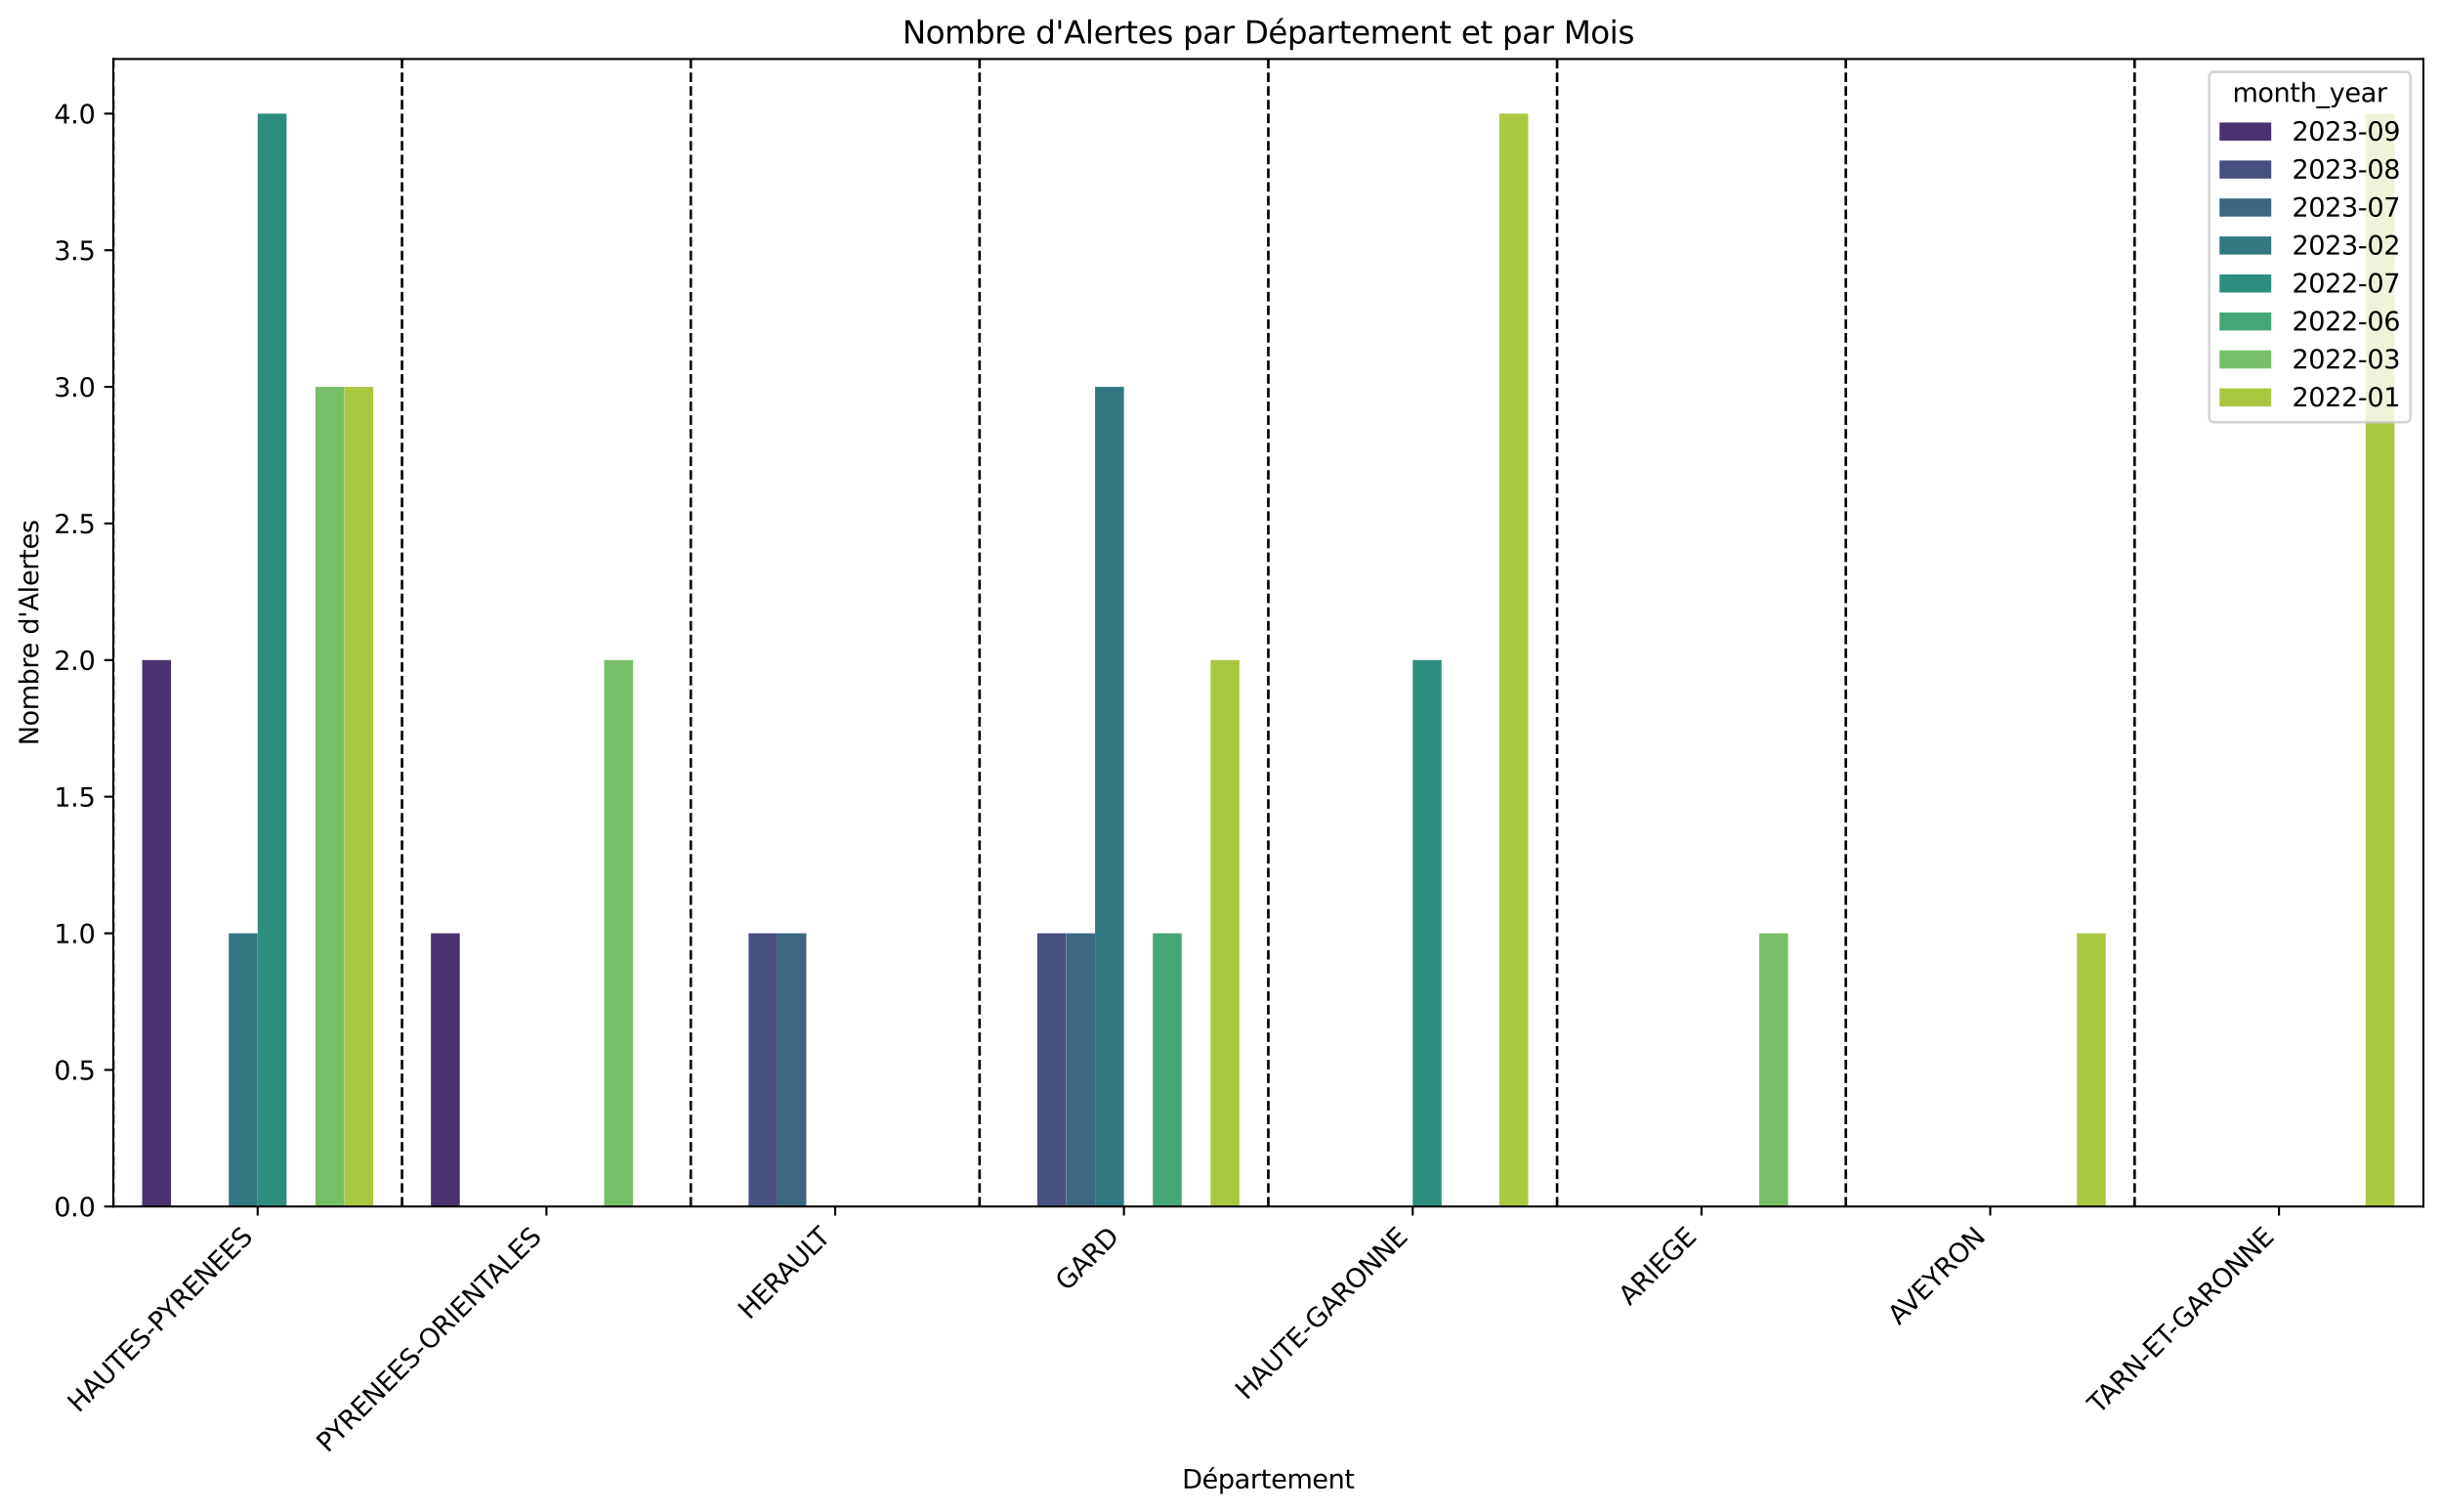 <?xml version="1.0" encoding="utf-8" standalone="no"?>
<!DOCTYPE svg PUBLIC "-//W3C//DTD SVG 1.1//EN"
  "http://www.w3.org/Graphics/SVG/1.1/DTD/svg11.dtd">
<svg xmlns:xlink="http://www.w3.org/1999/xlink" width="943.781pt" height="584.534pt" viewBox="0 0 943.781 584.534" xmlns="http://www.w3.org/2000/svg" version="1.1">
 <defs>
  <style type="text/css">*{stroke-linejoin: round; stroke-linecap: butt}</style>
 </defs>
 <g id="figure_1">
  <g id="patch_1">
   <path d="M 0 584.534 
L 943.781 584.534 
L 943.781 0 
L 0 0 
z
" style="fill: #ffffff"/>
  </g>
  <g id="axes_1">
   <g id="patch_2">
    <path d="M 43.781 466.318 
L 936.581 466.318 
L 936.581 22.798 
L 43.781 22.798 
z
" style="fill: #ffffff"/>
   </g>
   <g id="patch_3">
    <path d="M 54.941 466.318 
L 66.101 466.318 
L 66.101 255.118 
L 54.941 255.118 
z
" clip-path="url(#peeeee5071b)" style="fill: #4a326e"/>
   </g>
   <g id="patch_4">
    <path d="M 166.541 466.318 
L 177.701 466.318 
L 177.701 360.718 
L 166.541 360.718 
z
" clip-path="url(#peeeee5071b)" style="fill: #4a326e"/>
   </g>
   <g id="patch_5">
    <path d="M 289.301 466.318 
L 300.461 466.318 
L 300.461 360.718 
L 289.301 360.718 
z
" clip-path="url(#peeeee5071b)" style="fill: #485080"/>
   </g>
   <g id="patch_6">
    <path d="M 400.901 466.318 
L 412.061 466.318 
L 412.061 360.718 
L 400.901 360.718 
z
" clip-path="url(#peeeee5071b)" style="fill: #485080"/>
   </g>
   <g id="patch_7">
    <path d="M 300.461 466.318 
L 311.621 466.318 
L 311.621 360.718 
L 300.461 360.718 
z
" clip-path="url(#peeeee5071b)" style="fill: #3c6682"/>
   </g>
   <g id="patch_8">
    <path d="M 412.061 466.318 
L 423.221 466.318 
L 423.221 360.718 
L 412.061 360.718 
z
" clip-path="url(#peeeee5071b)" style="fill: #3c6682"/>
   </g>
   <g id="patch_9">
    <path d="M 88.421 466.318 
L 99.581 466.318 
L 99.581 360.718 
L 88.421 360.718 
z
" clip-path="url(#peeeee5071b)" style="fill: #337881"/>
   </g>
   <g id="patch_10">
    <path d="M 423.221 466.318 
L 434.381 466.318 
L 434.381 149.518 
L 423.221 149.518 
z
" clip-path="url(#peeeee5071b)" style="fill: #337881"/>
   </g>
   <g id="patch_11">
    <path d="M 99.581 466.318 
L 110.741 466.318 
L 110.741 43.918 
L 99.581 43.918 
z
" clip-path="url(#peeeee5071b)" style="fill: #2e8e7e"/>
   </g>
   <g id="patch_12">
    <path d="M 545.981 466.318 
L 557.141 466.318 
L 557.141 255.118 
L 545.981 255.118 
z
" clip-path="url(#peeeee5071b)" style="fill: #2e8e7e"/>
   </g>
   <g id="patch_13">
    <path d="M 445.541 466.318 
L 456.701 466.318 
L 456.701 360.718 
L 445.541 360.718 
z
" clip-path="url(#peeeee5071b)" style="fill: #45a778"/>
   </g>
   <g id="patch_14">
    <path d="M 121.901 466.318 
L 133.061 466.318 
L 133.061 149.518 
L 121.901 149.518 
z
" clip-path="url(#peeeee5071b)" style="fill: #77bf67"/>
   </g>
   <g id="patch_15">
    <path d="M 233.501 466.318 
L 244.661 466.318 
L 244.661 255.118 
L 233.501 255.118 
z
" clip-path="url(#peeeee5071b)" style="fill: #77bf67"/>
   </g>
   <g id="patch_16">
    <path d="M 679.901 466.318 
L 691.061 466.318 
L 691.061 360.718 
L 679.901 360.718 
z
" clip-path="url(#peeeee5071b)" style="fill: #77bf67"/>
   </g>
   <g id="patch_17">
    <path d="M 133.061 466.318 
L 144.221 466.318 
L 144.221 149.518 
L 133.061 149.518 
z
" clip-path="url(#peeeee5071b)" style="fill: #a9c741"/>
   </g>
   <g id="patch_18">
    <path d="M 467.861 466.318 
L 479.021 466.318 
L 479.021 255.118 
L 467.861 255.118 
z
" clip-path="url(#peeeee5071b)" style="fill: #a9c741"/>
   </g>
   <g id="patch_19">
    <path d="M 579.461 466.318 
L 590.621 466.318 
L 590.621 43.918 
L 579.461 43.918 
z
" clip-path="url(#peeeee5071b)" style="fill: #a9c741"/>
   </g>
   <g id="patch_20">
    <path d="M 802.661 466.318 
L 813.821 466.318 
L 813.821 360.718 
L 802.661 360.718 
z
" clip-path="url(#peeeee5071b)" style="fill: #a9c741"/>
   </g>
   <g id="patch_21">
    <path d="M 914.261 466.318 
L 925.421 466.318 
L 925.421 43.918 
L 914.261 43.918 
z
" clip-path="url(#peeeee5071b)" style="fill: #a9c741"/>
   </g>
   <g id="patch_22">
    <path d="M 99.581 466.318 
L 99.581 466.318 
L 99.581 466.318 
L 99.581 466.318 
z
" clip-path="url(#peeeee5071b)" style="fill: #4a326e"/>
   </g>
   <g id="patch_23">
    <path d="M 99.581 466.318 
L 99.581 466.318 
L 99.581 466.318 
L 99.581 466.318 
z
" clip-path="url(#peeeee5071b)" style="fill: #485080"/>
   </g>
   <g id="patch_24">
    <path d="M 99.581 466.318 
L 99.581 466.318 
L 99.581 466.318 
L 99.581 466.318 
z
" clip-path="url(#peeeee5071b)" style="fill: #3c6682"/>
   </g>
   <g id="patch_25">
    <path d="M 99.581 466.318 
L 99.581 466.318 
L 99.581 466.318 
L 99.581 466.318 
z
" clip-path="url(#peeeee5071b)" style="fill: #337881"/>
   </g>
   <g id="patch_26">
    <path d="M 99.581 466.318 
L 99.581 466.318 
L 99.581 466.318 
L 99.581 466.318 
z
" clip-path="url(#peeeee5071b)" style="fill: #2e8e7e"/>
   </g>
   <g id="patch_27">
    <path d="M 99.581 466.318 
L 99.581 466.318 
L 99.581 466.318 
L 99.581 466.318 
z
" clip-path="url(#peeeee5071b)" style="fill: #45a778"/>
   </g>
   <g id="patch_28">
    <path d="M 99.581 466.318 
L 99.581 466.318 
L 99.581 466.318 
L 99.581 466.318 
z
" clip-path="url(#peeeee5071b)" style="fill: #77bf67"/>
   </g>
   <g id="patch_29">
    <path d="M 99.581 466.318 
L 99.581 466.318 
L 99.581 466.318 
L 99.581 466.318 
z
" clip-path="url(#peeeee5071b)" style="fill: #a9c741"/>
   </g>
   <g id="matplotlib.axis_1">
    <g id="xtick_1">
     <g id="line2d_1">
      <defs>
       <path id="m568764acd9" d="M 0 0 
L 0 3.5 
" style="stroke: #000000; stroke-width: 0.8"/>
      </defs>
      <g>
       <use xlink:href="#m568764acd9" x="99.581" y="466.318" style="stroke: #000000; stroke-width: 0.8"/>
      </g>
     </g>
     <g id="text_1">
      <!-- HAUTES-PYRENEES -->
      <g transform="translate(30.434 546.368) rotate(-45) scale(0.1 -0.1)">
       <defs>
        <path id="DejaVuSans-48" d="M 628 4666 
L 1259 4666 
L 1259 2753 
L 3553 2753 
L 3553 4666 
L 4184 4666 
L 4184 0 
L 3553 0 
L 3553 2222 
L 1259 2222 
L 1259 0 
L 628 0 
L 628 4666 
z
" transform="scale(0.016)"/>
        <path id="DejaVuSans-41" d="M 2188 4044 
L 1331 1722 
L 3047 1722 
L 2188 4044 
z
M 1831 4666 
L 2547 4666 
L 4325 0 
L 3669 0 
L 3244 1197 
L 1141 1197 
L 716 0 
L 50 0 
L 1831 4666 
z
" transform="scale(0.016)"/>
        <path id="DejaVuSans-55" d="M 556 4666 
L 1191 4666 
L 1191 1831 
Q 1191 1081 1462 751 
Q 1734 422 2344 422 
Q 2950 422 3222 751 
Q 3494 1081 3494 1831 
L 3494 4666 
L 4128 4666 
L 4128 1753 
Q 4128 841 3676 375 
Q 3225 -91 2344 -91 
Q 1459 -91 1007 375 
Q 556 841 556 1753 
L 556 4666 
z
" transform="scale(0.016)"/>
        <path id="DejaVuSans-54" d="M -19 4666 
L 3928 4666 
L 3928 4134 
L 2272 4134 
L 2272 0 
L 1638 0 
L 1638 4134 
L -19 4134 
L -19 4666 
z
" transform="scale(0.016)"/>
        <path id="DejaVuSans-45" d="M 628 4666 
L 3578 4666 
L 3578 4134 
L 1259 4134 
L 1259 2753 
L 3481 2753 
L 3481 2222 
L 1259 2222 
L 1259 531 
L 3634 531 
L 3634 0 
L 628 0 
L 628 4666 
z
" transform="scale(0.016)"/>
        <path id="DejaVuSans-53" d="M 3425 4513 
L 3425 3897 
Q 3066 4069 2747 4153 
Q 2428 4238 2131 4238 
Q 1616 4238 1336 4038 
Q 1056 3838 1056 3469 
Q 1056 3159 1242 3001 
Q 1428 2844 1947 2747 
L 2328 2669 
Q 3034 2534 3370 2195 
Q 3706 1856 3706 1288 
Q 3706 609 3251 259 
Q 2797 -91 1919 -91 
Q 1588 -91 1214 -16 
Q 841 59 441 206 
L 441 856 
Q 825 641 1194 531 
Q 1563 422 1919 422 
Q 2459 422 2753 634 
Q 3047 847 3047 1241 
Q 3047 1584 2836 1778 
Q 2625 1972 2144 2069 
L 1759 2144 
Q 1053 2284 737 2584 
Q 422 2884 422 3419 
Q 422 4038 858 4394 
Q 1294 4750 2059 4750 
Q 2388 4750 2728 4690 
Q 3069 4631 3425 4513 
z
" transform="scale(0.016)"/>
        <path id="DejaVuSans-2d" d="M 313 2009 
L 1997 2009 
L 1997 1497 
L 313 1497 
L 313 2009 
z
" transform="scale(0.016)"/>
        <path id="DejaVuSans-50" d="M 1259 4147 
L 1259 2394 
L 2053 2394 
Q 2494 2394 2734 2622 
Q 2975 2850 2975 3272 
Q 2975 3691 2734 3919 
Q 2494 4147 2053 4147 
L 1259 4147 
z
M 628 4666 
L 2053 4666 
Q 2838 4666 3239 4311 
Q 3641 3956 3641 3272 
Q 3641 2581 3239 2228 
Q 2838 1875 2053 1875 
L 1259 1875 
L 1259 0 
L 628 0 
L 628 4666 
z
" transform="scale(0.016)"/>
        <path id="DejaVuSans-59" d="M -13 4666 
L 666 4666 
L 1959 2747 
L 3244 4666 
L 3922 4666 
L 2272 2222 
L 2272 0 
L 1638 0 
L 1638 2222 
L -13 4666 
z
" transform="scale(0.016)"/>
        <path id="DejaVuSans-52" d="M 2841 2188 
Q 3044 2119 3236 1894 
Q 3428 1669 3622 1275 
L 4263 0 
L 3584 0 
L 2988 1197 
Q 2756 1666 2539 1819 
Q 2322 1972 1947 1972 
L 1259 1972 
L 1259 0 
L 628 0 
L 628 4666 
L 2053 4666 
Q 2853 4666 3247 4331 
Q 3641 3997 3641 3322 
Q 3641 2881 3436 2590 
Q 3231 2300 2841 2188 
z
M 1259 4147 
L 1259 2491 
L 2053 2491 
Q 2509 2491 2742 2702 
Q 2975 2913 2975 3322 
Q 2975 3731 2742 3939 
Q 2509 4147 2053 4147 
L 1259 4147 
z
" transform="scale(0.016)"/>
        <path id="DejaVuSans-4e" d="M 628 4666 
L 1478 4666 
L 3547 763 
L 3547 4666 
L 4159 4666 
L 4159 0 
L 3309 0 
L 1241 3903 
L 1241 0 
L 628 0 
L 628 4666 
z
" transform="scale(0.016)"/>
       </defs>
       <use xlink:href="#DejaVuSans-48"/>
       <use xlink:href="#DejaVuSans-41" x="75.195"/>
       <use xlink:href="#DejaVuSans-55" x="143.604"/>
       <use xlink:href="#DejaVuSans-54" x="216.797"/>
       <use xlink:href="#DejaVuSans-45" x="277.881"/>
       <use xlink:href="#DejaVuSans-53" x="341.064"/>
       <use xlink:href="#DejaVuSans-2d" x="404.541"/>
       <use xlink:href="#DejaVuSans-50" x="440.625"/>
       <use xlink:href="#DejaVuSans-59" x="498.678"/>
       <use xlink:href="#DejaVuSans-52" x="559.762"/>
       <use xlink:href="#DejaVuSans-45" x="629.244"/>
       <use xlink:href="#DejaVuSans-4e" x="692.428"/>
       <use xlink:href="#DejaVuSans-45" x="767.232"/>
       <use xlink:href="#DejaVuSans-45" x="830.416"/>
       <use xlink:href="#DejaVuSans-53" x="893.6"/>
      </g>
     </g>
    </g>
    <g id="xtick_2">
     <g id="line2d_2">
      <g>
       <use xlink:href="#m568764acd9" x="211.181" y="466.318" style="stroke: #000000; stroke-width: 0.8"/>
      </g>
     </g>
     <g id="text_2">
      <!-- PYRENEES-ORIENTALES -->
      <g transform="translate(126.617 561.785) rotate(-45) scale(0.1 -0.1)">
       <defs>
        <path id="DejaVuSans-4f" d="M 2522 4238 
Q 1834 4238 1429 3725 
Q 1025 3213 1025 2328 
Q 1025 1447 1429 934 
Q 1834 422 2522 422 
Q 3209 422 3611 934 
Q 4013 1447 4013 2328 
Q 4013 3213 3611 3725 
Q 3209 4238 2522 4238 
z
M 2522 4750 
Q 3503 4750 4090 4092 
Q 4678 3434 4678 2328 
Q 4678 1225 4090 567 
Q 3503 -91 2522 -91 
Q 1538 -91 948 565 
Q 359 1222 359 2328 
Q 359 3434 948 4092 
Q 1538 4750 2522 4750 
z
" transform="scale(0.016)"/>
        <path id="DejaVuSans-49" d="M 628 4666 
L 1259 4666 
L 1259 0 
L 628 0 
L 628 4666 
z
" transform="scale(0.016)"/>
        <path id="DejaVuSans-4c" d="M 628 4666 
L 1259 4666 
L 1259 531 
L 3531 531 
L 3531 0 
L 628 0 
L 628 4666 
z
" transform="scale(0.016)"/>
       </defs>
       <use xlink:href="#DejaVuSans-50"/>
       <use xlink:href="#DejaVuSans-59" x="58.053"/>
       <use xlink:href="#DejaVuSans-52" x="119.137"/>
       <use xlink:href="#DejaVuSans-45" x="188.619"/>
       <use xlink:href="#DejaVuSans-4e" x="251.803"/>
       <use xlink:href="#DejaVuSans-45" x="326.607"/>
       <use xlink:href="#DejaVuSans-45" x="389.791"/>
       <use xlink:href="#DejaVuSans-53" x="452.975"/>
       <use xlink:href="#DejaVuSans-2d" x="516.451"/>
       <use xlink:href="#DejaVuSans-4f" x="555.285"/>
       <use xlink:href="#DejaVuSans-52" x="633.996"/>
       <use xlink:href="#DejaVuSans-49" x="703.479"/>
       <use xlink:href="#DejaVuSans-45" x="732.971"/>
       <use xlink:href="#DejaVuSans-4e" x="796.154"/>
       <use xlink:href="#DejaVuSans-54" x="870.959"/>
       <use xlink:href="#DejaVuSans-41" x="924.293"/>
       <use xlink:href="#DejaVuSans-4c" x="992.701"/>
       <use xlink:href="#DejaVuSans-45" x="1048.414"/>
       <use xlink:href="#DejaVuSans-53" x="1111.598"/>
      </g>
     </g>
    </g>
    <g id="xtick_3">
     <g id="line2d_3">
      <g>
       <use xlink:href="#m568764acd9" x="322.781" y="466.318" style="stroke: #000000; stroke-width: 0.8"/>
      </g>
     </g>
     <g id="text_3">
      <!-- HERAULT -->
      <g transform="translate(289.596 510.406) rotate(-45) scale(0.1 -0.1)">
       <use xlink:href="#DejaVuSans-48"/>
       <use xlink:href="#DejaVuSans-45" x="75.195"/>
       <use xlink:href="#DejaVuSans-52" x="138.379"/>
       <use xlink:href="#DejaVuSans-41" x="203.861"/>
       <use xlink:href="#DejaVuSans-55" x="272.27"/>
       <use xlink:href="#DejaVuSans-4c" x="345.463"/>
       <use xlink:href="#DejaVuSans-54" x="387.426"/>
      </g>
     </g>
    </g>
    <g id="xtick_4">
     <g id="line2d_4">
      <g>
       <use xlink:href="#m568764acd9" x="434.381" y="466.318" style="stroke: #000000; stroke-width: 0.8"/>
      </g>
     </g>
     <g id="text_4">
      <!-- GARD -->
      <g transform="translate(412.237 499.365) rotate(-45) scale(0.1 -0.1)">
       <defs>
        <path id="DejaVuSans-47" d="M 3809 666 
L 3809 1919 
L 2778 1919 
L 2778 2438 
L 4434 2438 
L 4434 434 
Q 4069 175 3628 42 
Q 3188 -91 2688 -91 
Q 1594 -91 976 548 
Q 359 1188 359 2328 
Q 359 3472 976 4111 
Q 1594 4750 2688 4750 
Q 3144 4750 3555 4637 
Q 3966 4525 4313 4306 
L 4313 3634 
Q 3963 3931 3569 4081 
Q 3175 4231 2741 4231 
Q 1884 4231 1454 3753 
Q 1025 3275 1025 2328 
Q 1025 1384 1454 906 
Q 1884 428 2741 428 
Q 3075 428 3337 486 
Q 3600 544 3809 666 
z
" transform="scale(0.016)"/>
        <path id="DejaVuSans-44" d="M 1259 4147 
L 1259 519 
L 2022 519 
Q 2988 519 3436 956 
Q 3884 1394 3884 2338 
Q 3884 3275 3436 3711 
Q 2988 4147 2022 4147 
L 1259 4147 
z
M 628 4666 
L 1925 4666 
Q 3281 4666 3915 4102 
Q 4550 3538 4550 2338 
Q 4550 1131 3912 565 
Q 3275 0 1925 0 
L 628 0 
L 628 4666 
z
" transform="scale(0.016)"/>
       </defs>
       <use xlink:href="#DejaVuSans-47"/>
       <use xlink:href="#DejaVuSans-41" x="77.49"/>
       <use xlink:href="#DejaVuSans-52" x="145.898"/>
       <use xlink:href="#DejaVuSans-44" x="215.381"/>
      </g>
     </g>
    </g>
    <g id="xtick_5">
     <g id="line2d_5">
      <g>
       <use xlink:href="#m568764acd9" x="545.981" y="466.318" style="stroke: #000000; stroke-width: 0.8"/>
      </g>
     </g>
     <g id="text_5">
      <!-- HAUTE-GARONNE -->
      <g transform="translate(481.743 541.459) rotate(-45) scale(0.1 -0.1)">
       <use xlink:href="#DejaVuSans-48"/>
       <use xlink:href="#DejaVuSans-41" x="75.195"/>
       <use xlink:href="#DejaVuSans-55" x="143.604"/>
       <use xlink:href="#DejaVuSans-54" x="216.797"/>
       <use xlink:href="#DejaVuSans-45" x="277.881"/>
       <use xlink:href="#DejaVuSans-2d" x="341.064"/>
       <use xlink:href="#DejaVuSans-47" x="380.773"/>
       <use xlink:href="#DejaVuSans-41" x="458.264"/>
       <use xlink:href="#DejaVuSans-52" x="526.672"/>
       <use xlink:href="#DejaVuSans-4f" x="596.154"/>
       <use xlink:href="#DejaVuSans-4e" x="674.865"/>
       <use xlink:href="#DejaVuSans-4e" x="749.67"/>
       <use xlink:href="#DejaVuSans-45" x="824.475"/>
      </g>
     </g>
    </g>
    <g id="xtick_6">
     <g id="line2d_6">
      <g>
       <use xlink:href="#m568764acd9" x="657.581" y="466.318" style="stroke: #000000; stroke-width: 0.8"/>
      </g>
     </g>
     <g id="text_6">
      <!-- ARIEGE -->
      <g transform="translate(629.859 504.942) rotate(-45) scale(0.1 -0.1)">
       <use xlink:href="#DejaVuSans-41"/>
       <use xlink:href="#DejaVuSans-52" x="68.408"/>
       <use xlink:href="#DejaVuSans-49" x="137.891"/>
       <use xlink:href="#DejaVuSans-45" x="167.383"/>
       <use xlink:href="#DejaVuSans-47" x="230.566"/>
       <use xlink:href="#DejaVuSans-45" x="308.057"/>
      </g>
     </g>
    </g>
    <g id="xtick_7">
     <g id="line2d_7">
      <g>
       <use xlink:href="#m568764acd9" x="769.181" y="466.318" style="stroke: #000000; stroke-width: 0.8"/>
      </g>
     </g>
     <g id="text_7">
      <!-- AVEYRON -->
      <g transform="translate(733.931 512.471) rotate(-45) scale(0.1 -0.1)">
       <defs>
        <path id="DejaVuSans-56" d="M 1831 0 
L 50 4666 
L 709 4666 
L 2188 738 
L 3669 4666 
L 4325 4666 
L 2547 0 
L 1831 0 
z
" transform="scale(0.016)"/>
       </defs>
       <use xlink:href="#DejaVuSans-41"/>
       <use xlink:href="#DejaVuSans-56" x="62.033"/>
       <use xlink:href="#DejaVuSans-45" x="130.441"/>
       <use xlink:href="#DejaVuSans-59" x="193.625"/>
       <use xlink:href="#DejaVuSans-52" x="254.709"/>
       <use xlink:href="#DejaVuSans-4f" x="324.191"/>
       <use xlink:href="#DejaVuSans-4e" x="402.902"/>
      </g>
     </g>
    </g>
    <g id="xtick_8">
     <g id="line2d_8">
      <g>
       <use xlink:href="#m568764acd9" x="880.781" y="466.318" style="stroke: #000000; stroke-width: 0.8"/>
      </g>
     </g>
     <g id="text_8">
      <!-- TARN-ET-GARONNE -->
      <g transform="translate(811.156 546.846) rotate(-45) scale(0.1 -0.1)">
       <use xlink:href="#DejaVuSans-54"/>
       <use xlink:href="#DejaVuSans-41" x="53.334"/>
       <use xlink:href="#DejaVuSans-52" x="121.742"/>
       <use xlink:href="#DejaVuSans-4e" x="191.225"/>
       <use xlink:href="#DejaVuSans-2d" x="266.029"/>
       <use xlink:href="#DejaVuSans-45" x="302.113"/>
       <use xlink:href="#DejaVuSans-54" x="365.297"/>
       <use xlink:href="#DejaVuSans-2d" x="417.256"/>
       <use xlink:href="#DejaVuSans-47" x="456.965"/>
       <use xlink:href="#DejaVuSans-41" x="534.455"/>
       <use xlink:href="#DejaVuSans-52" x="602.863"/>
       <use xlink:href="#DejaVuSans-4f" x="672.346"/>
       <use xlink:href="#DejaVuSans-4e" x="751.057"/>
       <use xlink:href="#DejaVuSans-4e" x="825.861"/>
       <use xlink:href="#DejaVuSans-45" x="900.666"/>
      </g>
     </g>
    </g>
    <g id="text_9">
     <!-- Département -->
     <g transform="translate(456.848 575.254) scale(0.1 -0.1)">
      <defs>
       <path id="DejaVuSans-e9" d="M 3597 1894 
L 3597 1613 
L 953 1613 
Q 991 1019 1311 708 
Q 1631 397 2203 397 
Q 2534 397 2845 478 
Q 3156 559 3463 722 
L 3463 178 
Q 3153 47 2828 -22 
Q 2503 -91 2169 -91 
Q 1331 -91 842 396 
Q 353 884 353 1716 
Q 353 2575 817 3079 
Q 1281 3584 2069 3584 
Q 2775 3584 3186 3129 
Q 3597 2675 3597 1894 
z
M 3022 2063 
Q 3016 2534 2758 2815 
Q 2500 3097 2075 3097 
Q 1594 3097 1305 2825 
Q 1016 2553 972 2059 
L 3022 2063 
z
M 2466 5119 
L 3088 5119 
L 2070 3944 
L 1591 3944 
L 2466 5119 
z
" transform="scale(0.016)"/>
       <path id="DejaVuSans-70" d="M 1159 525 
L 1159 -1331 
L 581 -1331 
L 581 3500 
L 1159 3500 
L 1159 2969 
Q 1341 3281 1617 3432 
Q 1894 3584 2278 3584 
Q 2916 3584 3314 3078 
Q 3713 2572 3713 1747 
Q 3713 922 3314 415 
Q 2916 -91 2278 -91 
Q 1894 -91 1617 61 
Q 1341 213 1159 525 
z
M 3116 1747 
Q 3116 2381 2855 2742 
Q 2594 3103 2138 3103 
Q 1681 3103 1420 2742 
Q 1159 2381 1159 1747 
Q 1159 1113 1420 752 
Q 1681 391 2138 391 
Q 2594 391 2855 752 
Q 3116 1113 3116 1747 
z
" transform="scale(0.016)"/>
       <path id="DejaVuSans-61" d="M 2194 1759 
Q 1497 1759 1228 1600 
Q 959 1441 959 1056 
Q 959 750 1161 570 
Q 1363 391 1709 391 
Q 2188 391 2477 730 
Q 2766 1069 2766 1631 
L 2766 1759 
L 2194 1759 
z
M 3341 1997 
L 3341 0 
L 2766 0 
L 2766 531 
Q 2569 213 2275 61 
Q 1981 -91 1556 -91 
Q 1019 -91 701 211 
Q 384 513 384 1019 
Q 384 1609 779 1909 
Q 1175 2209 1959 2209 
L 2766 2209 
L 2766 2266 
Q 2766 2663 2505 2880 
Q 2244 3097 1772 3097 
Q 1472 3097 1187 3025 
Q 903 2953 641 2809 
L 641 3341 
Q 956 3463 1253 3523 
Q 1550 3584 1831 3584 
Q 2591 3584 2966 3190 
Q 3341 2797 3341 1997 
z
" transform="scale(0.016)"/>
       <path id="DejaVuSans-72" d="M 2631 2963 
Q 2534 3019 2420 3045 
Q 2306 3072 2169 3072 
Q 1681 3072 1420 2755 
Q 1159 2438 1159 1844 
L 1159 0 
L 581 0 
L 581 3500 
L 1159 3500 
L 1159 2956 
Q 1341 3275 1631 3429 
Q 1922 3584 2338 3584 
Q 2397 3584 2469 3576 
Q 2541 3569 2628 3553 
L 2631 2963 
z
" transform="scale(0.016)"/>
       <path id="DejaVuSans-74" d="M 1172 4494 
L 1172 3500 
L 2356 3500 
L 2356 3053 
L 1172 3053 
L 1172 1153 
Q 1172 725 1289 603 
Q 1406 481 1766 481 
L 2356 481 
L 2356 0 
L 1766 0 
Q 1100 0 847 248 
Q 594 497 594 1153 
L 594 3053 
L 172 3053 
L 172 3500 
L 594 3500 
L 594 4494 
L 1172 4494 
z
" transform="scale(0.016)"/>
       <path id="DejaVuSans-65" d="M 3597 1894 
L 3597 1613 
L 953 1613 
Q 991 1019 1311 708 
Q 1631 397 2203 397 
Q 2534 397 2845 478 
Q 3156 559 3463 722 
L 3463 178 
Q 3153 47 2828 -22 
Q 2503 -91 2169 -91 
Q 1331 -91 842 396 
Q 353 884 353 1716 
Q 353 2575 817 3079 
Q 1281 3584 2069 3584 
Q 2775 3584 3186 3129 
Q 3597 2675 3597 1894 
z
M 3022 2063 
Q 3016 2534 2758 2815 
Q 2500 3097 2075 3097 
Q 1594 3097 1305 2825 
Q 1016 2553 972 2059 
L 3022 2063 
z
" transform="scale(0.016)"/>
       <path id="DejaVuSans-6d" d="M 3328 2828 
Q 3544 3216 3844 3400 
Q 4144 3584 4550 3584 
Q 5097 3584 5394 3201 
Q 5691 2819 5691 2113 
L 5691 0 
L 5113 0 
L 5113 2094 
Q 5113 2597 4934 2840 
Q 4756 3084 4391 3084 
Q 3944 3084 3684 2787 
Q 3425 2491 3425 1978 
L 3425 0 
L 2847 0 
L 2847 2094 
Q 2847 2600 2669 2842 
Q 2491 3084 2119 3084 
Q 1678 3084 1418 2786 
Q 1159 2488 1159 1978 
L 1159 0 
L 581 0 
L 581 3500 
L 1159 3500 
L 1159 2956 
Q 1356 3278 1631 3431 
Q 1906 3584 2284 3584 
Q 2666 3584 2933 3390 
Q 3200 3197 3328 2828 
z
" transform="scale(0.016)"/>
       <path id="DejaVuSans-6e" d="M 3513 2113 
L 3513 0 
L 2938 0 
L 2938 2094 
Q 2938 2591 2744 2837 
Q 2550 3084 2163 3084 
Q 1697 3084 1428 2787 
Q 1159 2491 1159 1978 
L 1159 0 
L 581 0 
L 581 3500 
L 1159 3500 
L 1159 2956 
Q 1366 3272 1645 3428 
Q 1925 3584 2291 3584 
Q 2894 3584 3203 3211 
Q 3513 2838 3513 2113 
z
" transform="scale(0.016)"/>
      </defs>
      <use xlink:href="#DejaVuSans-44"/>
      <use xlink:href="#DejaVuSans-e9" x="77.002"/>
      <use xlink:href="#DejaVuSans-70" x="138.525"/>
      <use xlink:href="#DejaVuSans-61" x="202.002"/>
      <use xlink:href="#DejaVuSans-72" x="263.281"/>
      <use xlink:href="#DejaVuSans-74" x="304.395"/>
      <use xlink:href="#DejaVuSans-65" x="343.604"/>
      <use xlink:href="#DejaVuSans-6d" x="405.127"/>
      <use xlink:href="#DejaVuSans-65" x="502.539"/>
      <use xlink:href="#DejaVuSans-6e" x="564.062"/>
      <use xlink:href="#DejaVuSans-74" x="627.441"/>
     </g>
    </g>
   </g>
   <g id="matplotlib.axis_2">
    <g id="ytick_1">
     <g id="line2d_9">
      <defs>
       <path id="mfd85e1e2df" d="M 0 0 
L -3.5 0 
" style="stroke: #000000; stroke-width: 0.8"/>
      </defs>
      <g>
       <use xlink:href="#mfd85e1e2df" x="43.781" y="466.318" style="stroke: #000000; stroke-width: 0.8"/>
      </g>
     </g>
     <g id="text_10">
      <!-- 0.0 -->
      <g transform="translate(20.878 470.117) scale(0.1 -0.1)">
       <defs>
        <path id="DejaVuSans-30" d="M 2034 4250 
Q 1547 4250 1301 3770 
Q 1056 3291 1056 2328 
Q 1056 1369 1301 889 
Q 1547 409 2034 409 
Q 2525 409 2770 889 
Q 3016 1369 3016 2328 
Q 3016 3291 2770 3770 
Q 2525 4250 2034 4250 
z
M 2034 4750 
Q 2819 4750 3233 4129 
Q 3647 3509 3647 2328 
Q 3647 1150 3233 529 
Q 2819 -91 2034 -91 
Q 1250 -91 836 529 
Q 422 1150 422 2328 
Q 422 3509 836 4129 
Q 1250 4750 2034 4750 
z
" transform="scale(0.016)"/>
        <path id="DejaVuSans-2e" d="M 684 794 
L 1344 794 
L 1344 0 
L 684 0 
L 684 794 
z
" transform="scale(0.016)"/>
       </defs>
       <use xlink:href="#DejaVuSans-30"/>
       <use xlink:href="#DejaVuSans-2e" x="63.623"/>
       <use xlink:href="#DejaVuSans-30" x="95.41"/>
      </g>
     </g>
    </g>
    <g id="ytick_2">
     <g id="line2d_10">
      <g>
       <use xlink:href="#mfd85e1e2df" x="43.781" y="413.518" style="stroke: #000000; stroke-width: 0.8"/>
      </g>
     </g>
     <g id="text_11">
      <!-- 0.5 -->
      <g transform="translate(20.878 417.317) scale(0.1 -0.1)">
       <defs>
        <path id="DejaVuSans-35" d="M 691 4666 
L 3169 4666 
L 3169 4134 
L 1269 4134 
L 1269 2991 
Q 1406 3038 1543 3061 
Q 1681 3084 1819 3084 
Q 2600 3084 3056 2656 
Q 3513 2228 3513 1497 
Q 3513 744 3044 326 
Q 2575 -91 1722 -91 
Q 1428 -91 1123 -41 
Q 819 9 494 109 
L 494 744 
Q 775 591 1075 516 
Q 1375 441 1709 441 
Q 2250 441 2565 725 
Q 2881 1009 2881 1497 
Q 2881 1984 2565 2268 
Q 2250 2553 1709 2553 
Q 1456 2553 1204 2497 
Q 953 2441 691 2322 
L 691 4666 
z
" transform="scale(0.016)"/>
       </defs>
       <use xlink:href="#DejaVuSans-30"/>
       <use xlink:href="#DejaVuSans-2e" x="63.623"/>
       <use xlink:href="#DejaVuSans-35" x="95.41"/>
      </g>
     </g>
    </g>
    <g id="ytick_3">
     <g id="line2d_11">
      <g>
       <use xlink:href="#mfd85e1e2df" x="43.781" y="360.718" style="stroke: #000000; stroke-width: 0.8"/>
      </g>
     </g>
     <g id="text_12">
      <!-- 1.0 -->
      <g transform="translate(20.878 364.517) scale(0.1 -0.1)">
       <defs>
        <path id="DejaVuSans-31" d="M 794 531 
L 1825 531 
L 1825 4091 
L 703 3866 
L 703 4441 
L 1819 4666 
L 2450 4666 
L 2450 531 
L 3481 531 
L 3481 0 
L 794 0 
L 794 531 
z
" transform="scale(0.016)"/>
       </defs>
       <use xlink:href="#DejaVuSans-31"/>
       <use xlink:href="#DejaVuSans-2e" x="63.623"/>
       <use xlink:href="#DejaVuSans-30" x="95.41"/>
      </g>
     </g>
    </g>
    <g id="ytick_4">
     <g id="line2d_12">
      <g>
       <use xlink:href="#mfd85e1e2df" x="43.781" y="307.918" style="stroke: #000000; stroke-width: 0.8"/>
      </g>
     </g>
     <g id="text_13">
      <!-- 1.5 -->
      <g transform="translate(20.878 311.717) scale(0.1 -0.1)">
       <use xlink:href="#DejaVuSans-31"/>
       <use xlink:href="#DejaVuSans-2e" x="63.623"/>
       <use xlink:href="#DejaVuSans-35" x="95.41"/>
      </g>
     </g>
    </g>
    <g id="ytick_5">
     <g id="line2d_13">
      <g>
       <use xlink:href="#mfd85e1e2df" x="43.781" y="255.118" style="stroke: #000000; stroke-width: 0.8"/>
      </g>
     </g>
     <g id="text_14">
      <!-- 2.0 -->
      <g transform="translate(20.878 258.917) scale(0.1 -0.1)">
       <defs>
        <path id="DejaVuSans-32" d="M 1228 531 
L 3431 531 
L 3431 0 
L 469 0 
L 469 531 
Q 828 903 1448 1529 
Q 2069 2156 2228 2338 
Q 2531 2678 2651 2914 
Q 2772 3150 2772 3378 
Q 2772 3750 2511 3984 
Q 2250 4219 1831 4219 
Q 1534 4219 1204 4116 
Q 875 4013 500 3803 
L 500 4441 
Q 881 4594 1212 4672 
Q 1544 4750 1819 4750 
Q 2544 4750 2975 4387 
Q 3406 4025 3406 3419 
Q 3406 3131 3298 2873 
Q 3191 2616 2906 2266 
Q 2828 2175 2409 1742 
Q 1991 1309 1228 531 
z
" transform="scale(0.016)"/>
       </defs>
       <use xlink:href="#DejaVuSans-32"/>
       <use xlink:href="#DejaVuSans-2e" x="63.623"/>
       <use xlink:href="#DejaVuSans-30" x="95.41"/>
      </g>
     </g>
    </g>
    <g id="ytick_6">
     <g id="line2d_14">
      <g>
       <use xlink:href="#mfd85e1e2df" x="43.781" y="202.318" style="stroke: #000000; stroke-width: 0.8"/>
      </g>
     </g>
     <g id="text_15">
      <!-- 2.5 -->
      <g transform="translate(20.878 206.117) scale(0.1 -0.1)">
       <use xlink:href="#DejaVuSans-32"/>
       <use xlink:href="#DejaVuSans-2e" x="63.623"/>
       <use xlink:href="#DejaVuSans-35" x="95.41"/>
      </g>
     </g>
    </g>
    <g id="ytick_7">
     <g id="line2d_15">
      <g>
       <use xlink:href="#mfd85e1e2df" x="43.781" y="149.518" style="stroke: #000000; stroke-width: 0.8"/>
      </g>
     </g>
     <g id="text_16">
      <!-- 3.0 -->
      <g transform="translate(20.878 153.317) scale(0.1 -0.1)">
       <defs>
        <path id="DejaVuSans-33" d="M 2597 2516 
Q 3050 2419 3304 2112 
Q 3559 1806 3559 1356 
Q 3559 666 3084 287 
Q 2609 -91 1734 -91 
Q 1441 -91 1130 -33 
Q 819 25 488 141 
L 488 750 
Q 750 597 1062 519 
Q 1375 441 1716 441 
Q 2309 441 2620 675 
Q 2931 909 2931 1356 
Q 2931 1769 2642 2001 
Q 2353 2234 1838 2234 
L 1294 2234 
L 1294 2753 
L 1863 2753 
Q 2328 2753 2575 2939 
Q 2822 3125 2822 3475 
Q 2822 3834 2567 4026 
Q 2313 4219 1838 4219 
Q 1578 4219 1281 4162 
Q 984 4106 628 3988 
L 628 4550 
Q 988 4650 1302 4700 
Q 1616 4750 1894 4750 
Q 2613 4750 3031 4423 
Q 3450 4097 3450 3541 
Q 3450 3153 3228 2886 
Q 3006 2619 2597 2516 
z
" transform="scale(0.016)"/>
       </defs>
       <use xlink:href="#DejaVuSans-33"/>
       <use xlink:href="#DejaVuSans-2e" x="63.623"/>
       <use xlink:href="#DejaVuSans-30" x="95.41"/>
      </g>
     </g>
    </g>
    <g id="ytick_8">
     <g id="line2d_16">
      <g>
       <use xlink:href="#mfd85e1e2df" x="43.781" y="96.718" style="stroke: #000000; stroke-width: 0.8"/>
      </g>
     </g>
     <g id="text_17">
      <!-- 3.5 -->
      <g transform="translate(20.878 100.517) scale(0.1 -0.1)">
       <use xlink:href="#DejaVuSans-33"/>
       <use xlink:href="#DejaVuSans-2e" x="63.623"/>
       <use xlink:href="#DejaVuSans-35" x="95.41"/>
      </g>
     </g>
    </g>
    <g id="ytick_9">
     <g id="line2d_17">
      <g>
       <use xlink:href="#mfd85e1e2df" x="43.781" y="43.918" style="stroke: #000000; stroke-width: 0.8"/>
      </g>
     </g>
     <g id="text_18">
      <!-- 4.0 -->
      <g transform="translate(20.878 47.717) scale(0.1 -0.1)">
       <defs>
        <path id="DejaVuSans-34" d="M 2419 4116 
L 825 1625 
L 2419 1625 
L 2419 4116 
z
M 2253 4666 
L 3047 4666 
L 3047 1625 
L 3713 1625 
L 3713 1100 
L 3047 1100 
L 3047 0 
L 2419 0 
L 2419 1100 
L 313 1100 
L 313 1709 
L 2253 4666 
z
" transform="scale(0.016)"/>
       </defs>
       <use xlink:href="#DejaVuSans-34"/>
       <use xlink:href="#DejaVuSans-2e" x="63.623"/>
       <use xlink:href="#DejaVuSans-30" x="95.41"/>
      </g>
     </g>
    </g>
    <g id="text_19">
     <!-- Nombre d'Alertes -->
     <g transform="translate(14.798 288.142) rotate(-90) scale(0.1 -0.1)">
      <defs>
       <path id="DejaVuSans-6f" d="M 1959 3097 
Q 1497 3097 1228 2736 
Q 959 2375 959 1747 
Q 959 1119 1226 758 
Q 1494 397 1959 397 
Q 2419 397 2687 759 
Q 2956 1122 2956 1747 
Q 2956 2369 2687 2733 
Q 2419 3097 1959 3097 
z
M 1959 3584 
Q 2709 3584 3137 3096 
Q 3566 2609 3566 1747 
Q 3566 888 3137 398 
Q 2709 -91 1959 -91 
Q 1206 -91 779 398 
Q 353 888 353 1747 
Q 353 2609 779 3096 
Q 1206 3584 1959 3584 
z
" transform="scale(0.016)"/>
       <path id="DejaVuSans-62" d="M 3116 1747 
Q 3116 2381 2855 2742 
Q 2594 3103 2138 3103 
Q 1681 3103 1420 2742 
Q 1159 2381 1159 1747 
Q 1159 1113 1420 752 
Q 1681 391 2138 391 
Q 2594 391 2855 752 
Q 3116 1113 3116 1747 
z
M 1159 2969 
Q 1341 3281 1617 3432 
Q 1894 3584 2278 3584 
Q 2916 3584 3314 3078 
Q 3713 2572 3713 1747 
Q 3713 922 3314 415 
Q 2916 -91 2278 -91 
Q 1894 -91 1617 61 
Q 1341 213 1159 525 
L 1159 0 
L 581 0 
L 581 4863 
L 1159 4863 
L 1159 2969 
z
" transform="scale(0.016)"/>
       <path id="DejaVuSans-20" transform="scale(0.016)"/>
       <path id="DejaVuSans-64" d="M 2906 2969 
L 2906 4863 
L 3481 4863 
L 3481 0 
L 2906 0 
L 2906 525 
Q 2725 213 2448 61 
Q 2172 -91 1784 -91 
Q 1150 -91 751 415 
Q 353 922 353 1747 
Q 353 2572 751 3078 
Q 1150 3584 1784 3584 
Q 2172 3584 2448 3432 
Q 2725 3281 2906 2969 
z
M 947 1747 
Q 947 1113 1208 752 
Q 1469 391 1925 391 
Q 2381 391 2643 752 
Q 2906 1113 2906 1747 
Q 2906 2381 2643 2742 
Q 2381 3103 1925 3103 
Q 1469 3103 1208 2742 
Q 947 2381 947 1747 
z
" transform="scale(0.016)"/>
       <path id="DejaVuSans-27" d="M 1147 4666 
L 1147 2931 
L 616 2931 
L 616 4666 
L 1147 4666 
z
" transform="scale(0.016)"/>
       <path id="DejaVuSans-6c" d="M 603 4863 
L 1178 4863 
L 1178 0 
L 603 0 
L 603 4863 
z
" transform="scale(0.016)"/>
       <path id="DejaVuSans-73" d="M 2834 3397 
L 2834 2853 
Q 2591 2978 2328 3040 
Q 2066 3103 1784 3103 
Q 1356 3103 1142 2972 
Q 928 2841 928 2578 
Q 928 2378 1081 2264 
Q 1234 2150 1697 2047 
L 1894 2003 
Q 2506 1872 2764 1633 
Q 3022 1394 3022 966 
Q 3022 478 2636 193 
Q 2250 -91 1575 -91 
Q 1294 -91 989 -36 
Q 684 19 347 128 
L 347 722 
Q 666 556 975 473 
Q 1284 391 1588 391 
Q 1994 391 2212 530 
Q 2431 669 2431 922 
Q 2431 1156 2273 1281 
Q 2116 1406 1581 1522 
L 1381 1569 
Q 847 1681 609 1914 
Q 372 2147 372 2553 
Q 372 3047 722 3315 
Q 1072 3584 1716 3584 
Q 2034 3584 2315 3537 
Q 2597 3491 2834 3397 
z
" transform="scale(0.016)"/>
      </defs>
      <use xlink:href="#DejaVuSans-4e"/>
      <use xlink:href="#DejaVuSans-6f" x="74.805"/>
      <use xlink:href="#DejaVuSans-6d" x="135.986"/>
      <use xlink:href="#DejaVuSans-62" x="233.398"/>
      <use xlink:href="#DejaVuSans-72" x="296.875"/>
      <use xlink:href="#DejaVuSans-65" x="335.738"/>
      <use xlink:href="#DejaVuSans-20" x="397.262"/>
      <use xlink:href="#DejaVuSans-64" x="429.049"/>
      <use xlink:href="#DejaVuSans-27" x="492.525"/>
      <use xlink:href="#DejaVuSans-41" x="520.016"/>
      <use xlink:href="#DejaVuSans-6c" x="588.424"/>
      <use xlink:href="#DejaVuSans-65" x="616.207"/>
      <use xlink:href="#DejaVuSans-72" x="677.73"/>
      <use xlink:href="#DejaVuSans-74" x="718.844"/>
      <use xlink:href="#DejaVuSans-65" x="758.053"/>
      <use xlink:href="#DejaVuSans-73" x="819.576"/>
     </g>
    </g>
   </g>
   <g id="line2d_18">
    <path d="M 43.781 466.318 
L 43.781 22.798 
" clip-path="url(#peeeee5071b)" style="fill: none; stroke-dasharray: 3.7,1.6; stroke-dashoffset: 0; stroke: #000000"/>
   </g>
   <g id="line2d_19">
    <path d="M 155.381 466.318 
L 155.381 22.798 
" clip-path="url(#peeeee5071b)" style="fill: none; stroke-dasharray: 3.7,1.6; stroke-dashoffset: 0; stroke: #000000"/>
   </g>
   <g id="line2d_20">
    <path d="M 266.981 466.318 
L 266.981 22.798 
" clip-path="url(#peeeee5071b)" style="fill: none; stroke-dasharray: 3.7,1.6; stroke-dashoffset: 0; stroke: #000000"/>
   </g>
   <g id="line2d_21">
    <path d="M 378.581 466.318 
L 378.581 22.798 
" clip-path="url(#peeeee5071b)" style="fill: none; stroke-dasharray: 3.7,1.6; stroke-dashoffset: 0; stroke: #000000"/>
   </g>
   <g id="line2d_22">
    <path d="M 490.181 466.318 
L 490.181 22.798 
" clip-path="url(#peeeee5071b)" style="fill: none; stroke-dasharray: 3.7,1.6; stroke-dashoffset: 0; stroke: #000000"/>
   </g>
   <g id="line2d_23">
    <path d="M 601.781 466.318 
L 601.781 22.798 
" clip-path="url(#peeeee5071b)" style="fill: none; stroke-dasharray: 3.7,1.6; stroke-dashoffset: 0; stroke: #000000"/>
   </g>
   <g id="line2d_24">
    <path d="M 713.381 466.318 
L 713.381 22.798 
" clip-path="url(#peeeee5071b)" style="fill: none; stroke-dasharray: 3.7,1.6; stroke-dashoffset: 0; stroke: #000000"/>
   </g>
   <g id="line2d_25">
    <path d="M 824.981 466.318 
L 824.981 22.798 
" clip-path="url(#peeeee5071b)" style="fill: none; stroke-dasharray: 3.7,1.6; stroke-dashoffset: 0; stroke: #000000"/>
   </g>
   <g id="patch_30">
    <path d="M 43.781 466.318 
L 43.781 22.798 
" style="fill: none; stroke: #000000; stroke-width: 0.8; stroke-linejoin: miter; stroke-linecap: square"/>
   </g>
   <g id="patch_31">
    <path d="M 936.581 466.318 
L 936.581 22.798 
" style="fill: none; stroke: #000000; stroke-width: 0.8; stroke-linejoin: miter; stroke-linecap: square"/>
   </g>
   <g id="patch_32">
    <path d="M 43.781 466.318 
L 936.581 466.318 
" style="fill: none; stroke: #000000; stroke-width: 0.8; stroke-linejoin: miter; stroke-linecap: square"/>
   </g>
   <g id="patch_33">
    <path d="M 43.781 22.798 
L 936.581 22.798 
" style="fill: none; stroke: #000000; stroke-width: 0.8; stroke-linejoin: miter; stroke-linecap: square"/>
   </g>
   <g id="text_20">
    <!-- Nombre d'Alertes par Département et par Mois -->
    <g transform="translate(348.757 16.798) scale(0.12 -0.12)">
     <defs>
      <path id="DejaVuSans-4d" d="M 628 4666 
L 1569 4666 
L 2759 1491 
L 3956 4666 
L 4897 4666 
L 4897 0 
L 4281 0 
L 4281 4097 
L 3078 897 
L 2444 897 
L 1241 4097 
L 1241 0 
L 628 0 
L 628 4666 
z
" transform="scale(0.016)"/>
      <path id="DejaVuSans-69" d="M 603 3500 
L 1178 3500 
L 1178 0 
L 603 0 
L 603 3500 
z
M 603 4863 
L 1178 4863 
L 1178 4134 
L 603 4134 
L 603 4863 
z
" transform="scale(0.016)"/>
     </defs>
     <use xlink:href="#DejaVuSans-4e"/>
     <use xlink:href="#DejaVuSans-6f" x="74.805"/>
     <use xlink:href="#DejaVuSans-6d" x="135.986"/>
     <use xlink:href="#DejaVuSans-62" x="233.398"/>
     <use xlink:href="#DejaVuSans-72" x="296.875"/>
     <use xlink:href="#DejaVuSans-65" x="335.738"/>
     <use xlink:href="#DejaVuSans-20" x="397.262"/>
     <use xlink:href="#DejaVuSans-64" x="429.049"/>
     <use xlink:href="#DejaVuSans-27" x="492.525"/>
     <use xlink:href="#DejaVuSans-41" x="520.016"/>
     <use xlink:href="#DejaVuSans-6c" x="588.424"/>
     <use xlink:href="#DejaVuSans-65" x="616.207"/>
     <use xlink:href="#DejaVuSans-72" x="677.73"/>
     <use xlink:href="#DejaVuSans-74" x="718.844"/>
     <use xlink:href="#DejaVuSans-65" x="758.053"/>
     <use xlink:href="#DejaVuSans-73" x="819.576"/>
     <use xlink:href="#DejaVuSans-20" x="871.676"/>
     <use xlink:href="#DejaVuSans-70" x="903.463"/>
     <use xlink:href="#DejaVuSans-61" x="966.939"/>
     <use xlink:href="#DejaVuSans-72" x="1028.219"/>
     <use xlink:href="#DejaVuSans-20" x="1069.332"/>
     <use xlink:href="#DejaVuSans-44" x="1101.119"/>
     <use xlink:href="#DejaVuSans-e9" x="1178.121"/>
     <use xlink:href="#DejaVuSans-70" x="1239.645"/>
     <use xlink:href="#DejaVuSans-61" x="1303.121"/>
     <use xlink:href="#DejaVuSans-72" x="1364.4"/>
     <use xlink:href="#DejaVuSans-74" x="1405.514"/>
     <use xlink:href="#DejaVuSans-65" x="1444.723"/>
     <use xlink:href="#DejaVuSans-6d" x="1506.246"/>
     <use xlink:href="#DejaVuSans-65" x="1603.658"/>
     <use xlink:href="#DejaVuSans-6e" x="1665.182"/>
     <use xlink:href="#DejaVuSans-74" x="1728.561"/>
     <use xlink:href="#DejaVuSans-20" x="1767.77"/>
     <use xlink:href="#DejaVuSans-65" x="1799.557"/>
     <use xlink:href="#DejaVuSans-74" x="1861.08"/>
     <use xlink:href="#DejaVuSans-20" x="1900.289"/>
     <use xlink:href="#DejaVuSans-70" x="1932.076"/>
     <use xlink:href="#DejaVuSans-61" x="1995.553"/>
     <use xlink:href="#DejaVuSans-72" x="2056.832"/>
     <use xlink:href="#DejaVuSans-20" x="2097.945"/>
     <use xlink:href="#DejaVuSans-4d" x="2129.732"/>
     <use xlink:href="#DejaVuSans-6f" x="2216.012"/>
     <use xlink:href="#DejaVuSans-69" x="2277.193"/>
     <use xlink:href="#DejaVuSans-73" x="2304.977"/>
    </g>
   </g>
   <g id="legend_1">
    <g id="patch_34">
     <path d="M 855.798 163.179 
L 929.581 163.179 
Q 931.581 163.179 931.581 161.179 
L 931.581 29.798 
Q 931.581 27.798 929.581 27.798 
L 855.798 27.798 
Q 853.798 27.798 853.798 29.798 
L 853.798 161.179 
Q 853.798 163.179 855.798 163.179 
z
" style="fill: #ffffff; opacity: 0.8; stroke: #cccccc; stroke-linejoin: miter"/>
    </g>
    <g id="text_21">
     <!-- month_year -->
     <g transform="translate(862.807 39.397) scale(0.1 -0.1)">
      <defs>
       <path id="DejaVuSans-68" d="M 3513 2113 
L 3513 0 
L 2938 0 
L 2938 2094 
Q 2938 2591 2744 2837 
Q 2550 3084 2163 3084 
Q 1697 3084 1428 2787 
Q 1159 2491 1159 1978 
L 1159 0 
L 581 0 
L 581 4863 
L 1159 4863 
L 1159 2956 
Q 1366 3272 1645 3428 
Q 1925 3584 2291 3584 
Q 2894 3584 3203 3211 
Q 3513 2838 3513 2113 
z
" transform="scale(0.016)"/>
       <path id="DejaVuSans-5f" d="M 3263 -1063 
L 3263 -1509 
L -63 -1509 
L -63 -1063 
L 3263 -1063 
z
" transform="scale(0.016)"/>
       <path id="DejaVuSans-79" d="M 2059 -325 
Q 1816 -950 1584 -1140 
Q 1353 -1331 966 -1331 
L 506 -1331 
L 506 -850 
L 844 -850 
Q 1081 -850 1212 -737 
Q 1344 -625 1503 -206 
L 1606 56 
L 191 3500 
L 800 3500 
L 1894 763 
L 2988 3500 
L 3597 3500 
L 2059 -325 
z
" transform="scale(0.016)"/>
      </defs>
      <use xlink:href="#DejaVuSans-6d"/>
      <use xlink:href="#DejaVuSans-6f" x="97.412"/>
      <use xlink:href="#DejaVuSans-6e" x="158.594"/>
      <use xlink:href="#DejaVuSans-74" x="221.973"/>
      <use xlink:href="#DejaVuSans-68" x="261.182"/>
      <use xlink:href="#DejaVuSans-5f" x="324.561"/>
      <use xlink:href="#DejaVuSans-79" x="374.561"/>
      <use xlink:href="#DejaVuSans-65" x="433.74"/>
      <use xlink:href="#DejaVuSans-61" x="495.264"/>
      <use xlink:href="#DejaVuSans-72" x="556.543"/>
     </g>
    </g>
    <g id="patch_35">
     <path d="M 857.798 54.353 
L 877.798 54.353 
L 877.798 47.353 
L 857.798 47.353 
z
" style="fill: #4a326e"/>
    </g>
    <g id="text_22">
     <!-- 2023-09 -->
     <g transform="translate(885.798 54.353) scale(0.1 -0.1)">
      <defs>
       <path id="DejaVuSans-39" d="M 703 97 
L 703 672 
Q 941 559 1184 500 
Q 1428 441 1663 441 
Q 2288 441 2617 861 
Q 2947 1281 2994 2138 
Q 2813 1869 2534 1725 
Q 2256 1581 1919 1581 
Q 1219 1581 811 2004 
Q 403 2428 403 3163 
Q 403 3881 828 4315 
Q 1253 4750 1959 4750 
Q 2769 4750 3195 4129 
Q 3622 3509 3622 2328 
Q 3622 1225 3098 567 
Q 2575 -91 1691 -91 
Q 1453 -91 1209 -44 
Q 966 3 703 97 
z
M 1959 2075 
Q 2384 2075 2632 2365 
Q 2881 2656 2881 3163 
Q 2881 3666 2632 3958 
Q 2384 4250 1959 4250 
Q 1534 4250 1286 3958 
Q 1038 3666 1038 3163 
Q 1038 2656 1286 2365 
Q 1534 2075 1959 2075 
z
" transform="scale(0.016)"/>
      </defs>
      <use xlink:href="#DejaVuSans-32"/>
      <use xlink:href="#DejaVuSans-30" x="63.623"/>
      <use xlink:href="#DejaVuSans-32" x="127.246"/>
      <use xlink:href="#DejaVuSans-33" x="190.869"/>
      <use xlink:href="#DejaVuSans-2d" x="254.492"/>
      <use xlink:href="#DejaVuSans-30" x="290.576"/>
      <use xlink:href="#DejaVuSans-39" x="354.199"/>
     </g>
    </g>
    <g id="patch_36">
     <path d="M 857.798 69.031 
L 877.798 69.031 
L 877.798 62.031 
L 857.798 62.031 
z
" style="fill: #485080"/>
    </g>
    <g id="text_23">
     <!-- 2023-08 -->
     <g transform="translate(885.798 69.031) scale(0.1 -0.1)">
      <defs>
       <path id="DejaVuSans-38" d="M 2034 2216 
Q 1584 2216 1326 1975 
Q 1069 1734 1069 1313 
Q 1069 891 1326 650 
Q 1584 409 2034 409 
Q 2484 409 2743 651 
Q 3003 894 3003 1313 
Q 3003 1734 2745 1975 
Q 2488 2216 2034 2216 
z
M 1403 2484 
Q 997 2584 770 2862 
Q 544 3141 544 3541 
Q 544 4100 942 4425 
Q 1341 4750 2034 4750 
Q 2731 4750 3128 4425 
Q 3525 4100 3525 3541 
Q 3525 3141 3298 2862 
Q 3072 2584 2669 2484 
Q 3125 2378 3379 2068 
Q 3634 1759 3634 1313 
Q 3634 634 3220 271 
Q 2806 -91 2034 -91 
Q 1263 -91 848 271 
Q 434 634 434 1313 
Q 434 1759 690 2068 
Q 947 2378 1403 2484 
z
M 1172 3481 
Q 1172 3119 1398 2916 
Q 1625 2713 2034 2713 
Q 2441 2713 2670 2916 
Q 2900 3119 2900 3481 
Q 2900 3844 2670 4047 
Q 2441 4250 2034 4250 
Q 1625 4250 1398 4047 
Q 1172 3844 1172 3481 
z
" transform="scale(0.016)"/>
      </defs>
      <use xlink:href="#DejaVuSans-32"/>
      <use xlink:href="#DejaVuSans-30" x="63.623"/>
      <use xlink:href="#DejaVuSans-32" x="127.246"/>
      <use xlink:href="#DejaVuSans-33" x="190.869"/>
      <use xlink:href="#DejaVuSans-2d" x="254.492"/>
      <use xlink:href="#DejaVuSans-30" x="290.576"/>
      <use xlink:href="#DejaVuSans-38" x="354.199"/>
     </g>
    </g>
    <g id="patch_37">
     <path d="M 857.798 83.709 
L 877.798 83.709 
L 877.798 76.709 
L 857.798 76.709 
z
" style="fill: #3c6682"/>
    </g>
    <g id="text_24">
     <!-- 2023-07 -->
     <g transform="translate(885.798 83.709) scale(0.1 -0.1)">
      <defs>
       <path id="DejaVuSans-37" d="M 525 4666 
L 3525 4666 
L 3525 4397 
L 1831 0 
L 1172 0 
L 2766 4134 
L 525 4134 
L 525 4666 
z
" transform="scale(0.016)"/>
      </defs>
      <use xlink:href="#DejaVuSans-32"/>
      <use xlink:href="#DejaVuSans-30" x="63.623"/>
      <use xlink:href="#DejaVuSans-32" x="127.246"/>
      <use xlink:href="#DejaVuSans-33" x="190.869"/>
      <use xlink:href="#DejaVuSans-2d" x="254.492"/>
      <use xlink:href="#DejaVuSans-30" x="290.576"/>
      <use xlink:href="#DejaVuSans-37" x="354.199"/>
     </g>
    </g>
    <g id="patch_38">
     <path d="M 857.798 98.387 
L 877.798 98.387 
L 877.798 91.387 
L 857.798 91.387 
z
" style="fill: #337881"/>
    </g>
    <g id="text_25">
     <!-- 2023-02 -->
     <g transform="translate(885.798 98.387) scale(0.1 -0.1)">
      <use xlink:href="#DejaVuSans-32"/>
      <use xlink:href="#DejaVuSans-30" x="63.623"/>
      <use xlink:href="#DejaVuSans-32" x="127.246"/>
      <use xlink:href="#DejaVuSans-33" x="190.869"/>
      <use xlink:href="#DejaVuSans-2d" x="254.492"/>
      <use xlink:href="#DejaVuSans-30" x="290.576"/>
      <use xlink:href="#DejaVuSans-32" x="354.199"/>
     </g>
    </g>
    <g id="patch_39">
     <path d="M 857.798 113.065 
L 877.798 113.065 
L 877.798 106.065 
L 857.798 106.065 
z
" style="fill: #2e8e7e"/>
    </g>
    <g id="text_26">
     <!-- 2022-07 -->
     <g transform="translate(885.798 113.065) scale(0.1 -0.1)">
      <use xlink:href="#DejaVuSans-32"/>
      <use xlink:href="#DejaVuSans-30" x="63.623"/>
      <use xlink:href="#DejaVuSans-32" x="127.246"/>
      <use xlink:href="#DejaVuSans-32" x="190.869"/>
      <use xlink:href="#DejaVuSans-2d" x="254.492"/>
      <use xlink:href="#DejaVuSans-30" x="290.576"/>
      <use xlink:href="#DejaVuSans-37" x="354.199"/>
     </g>
    </g>
    <g id="patch_40">
     <path d="M 857.798 127.743 
L 877.798 127.743 
L 877.798 120.743 
L 857.798 120.743 
z
" style="fill: #45a778"/>
    </g>
    <g id="text_27">
     <!-- 2022-06 -->
     <g transform="translate(885.798 127.743) scale(0.1 -0.1)">
      <defs>
       <path id="DejaVuSans-36" d="M 2113 2584 
Q 1688 2584 1439 2293 
Q 1191 2003 1191 1497 
Q 1191 994 1439 701 
Q 1688 409 2113 409 
Q 2538 409 2786 701 
Q 3034 994 3034 1497 
Q 3034 2003 2786 2293 
Q 2538 2584 2113 2584 
z
M 3366 4563 
L 3366 3988 
Q 3128 4100 2886 4159 
Q 2644 4219 2406 4219 
Q 1781 4219 1451 3797 
Q 1122 3375 1075 2522 
Q 1259 2794 1537 2939 
Q 1816 3084 2150 3084 
Q 2853 3084 3261 2657 
Q 3669 2231 3669 1497 
Q 3669 778 3244 343 
Q 2819 -91 2113 -91 
Q 1303 -91 875 529 
Q 447 1150 447 2328 
Q 447 3434 972 4092 
Q 1497 4750 2381 4750 
Q 2619 4750 2861 4703 
Q 3103 4656 3366 4563 
z
" transform="scale(0.016)"/>
      </defs>
      <use xlink:href="#DejaVuSans-32"/>
      <use xlink:href="#DejaVuSans-30" x="63.623"/>
      <use xlink:href="#DejaVuSans-32" x="127.246"/>
      <use xlink:href="#DejaVuSans-32" x="190.869"/>
      <use xlink:href="#DejaVuSans-2d" x="254.492"/>
      <use xlink:href="#DejaVuSans-30" x="290.576"/>
      <use xlink:href="#DejaVuSans-36" x="354.199"/>
     </g>
    </g>
    <g id="patch_41">
     <path d="M 857.798 142.422 
L 877.798 142.422 
L 877.798 135.422 
L 857.798 135.422 
z
" style="fill: #77bf67"/>
    </g>
    <g id="text_28">
     <!-- 2022-03 -->
     <g transform="translate(885.798 142.422) scale(0.1 -0.1)">
      <use xlink:href="#DejaVuSans-32"/>
      <use xlink:href="#DejaVuSans-30" x="63.623"/>
      <use xlink:href="#DejaVuSans-32" x="127.246"/>
      <use xlink:href="#DejaVuSans-32" x="190.869"/>
      <use xlink:href="#DejaVuSans-2d" x="254.492"/>
      <use xlink:href="#DejaVuSans-30" x="290.576"/>
      <use xlink:href="#DejaVuSans-33" x="354.199"/>
     </g>
    </g>
    <g id="patch_42">
     <path d="M 857.798 157.1 
L 877.798 157.1 
L 877.798 150.1 
L 857.798 150.1 
z
" style="fill: #a9c741"/>
    </g>
    <g id="text_29">
     <!-- 2022-01 -->
     <g transform="translate(885.798 157.1) scale(0.1 -0.1)">
      <use xlink:href="#DejaVuSans-32"/>
      <use xlink:href="#DejaVuSans-30" x="63.623"/>
      <use xlink:href="#DejaVuSans-32" x="127.246"/>
      <use xlink:href="#DejaVuSans-32" x="190.869"/>
      <use xlink:href="#DejaVuSans-2d" x="254.492"/>
      <use xlink:href="#DejaVuSans-30" x="290.576"/>
      <use xlink:href="#DejaVuSans-31" x="354.199"/>
     </g>
    </g>
   </g>
  </g>
 </g>
 <defs>
  <clipPath id="peeeee5071b">
   <rect x="43.781" y="22.798" width="892.8" height="443.52"/>
  </clipPath>
 </defs>
</svg>
